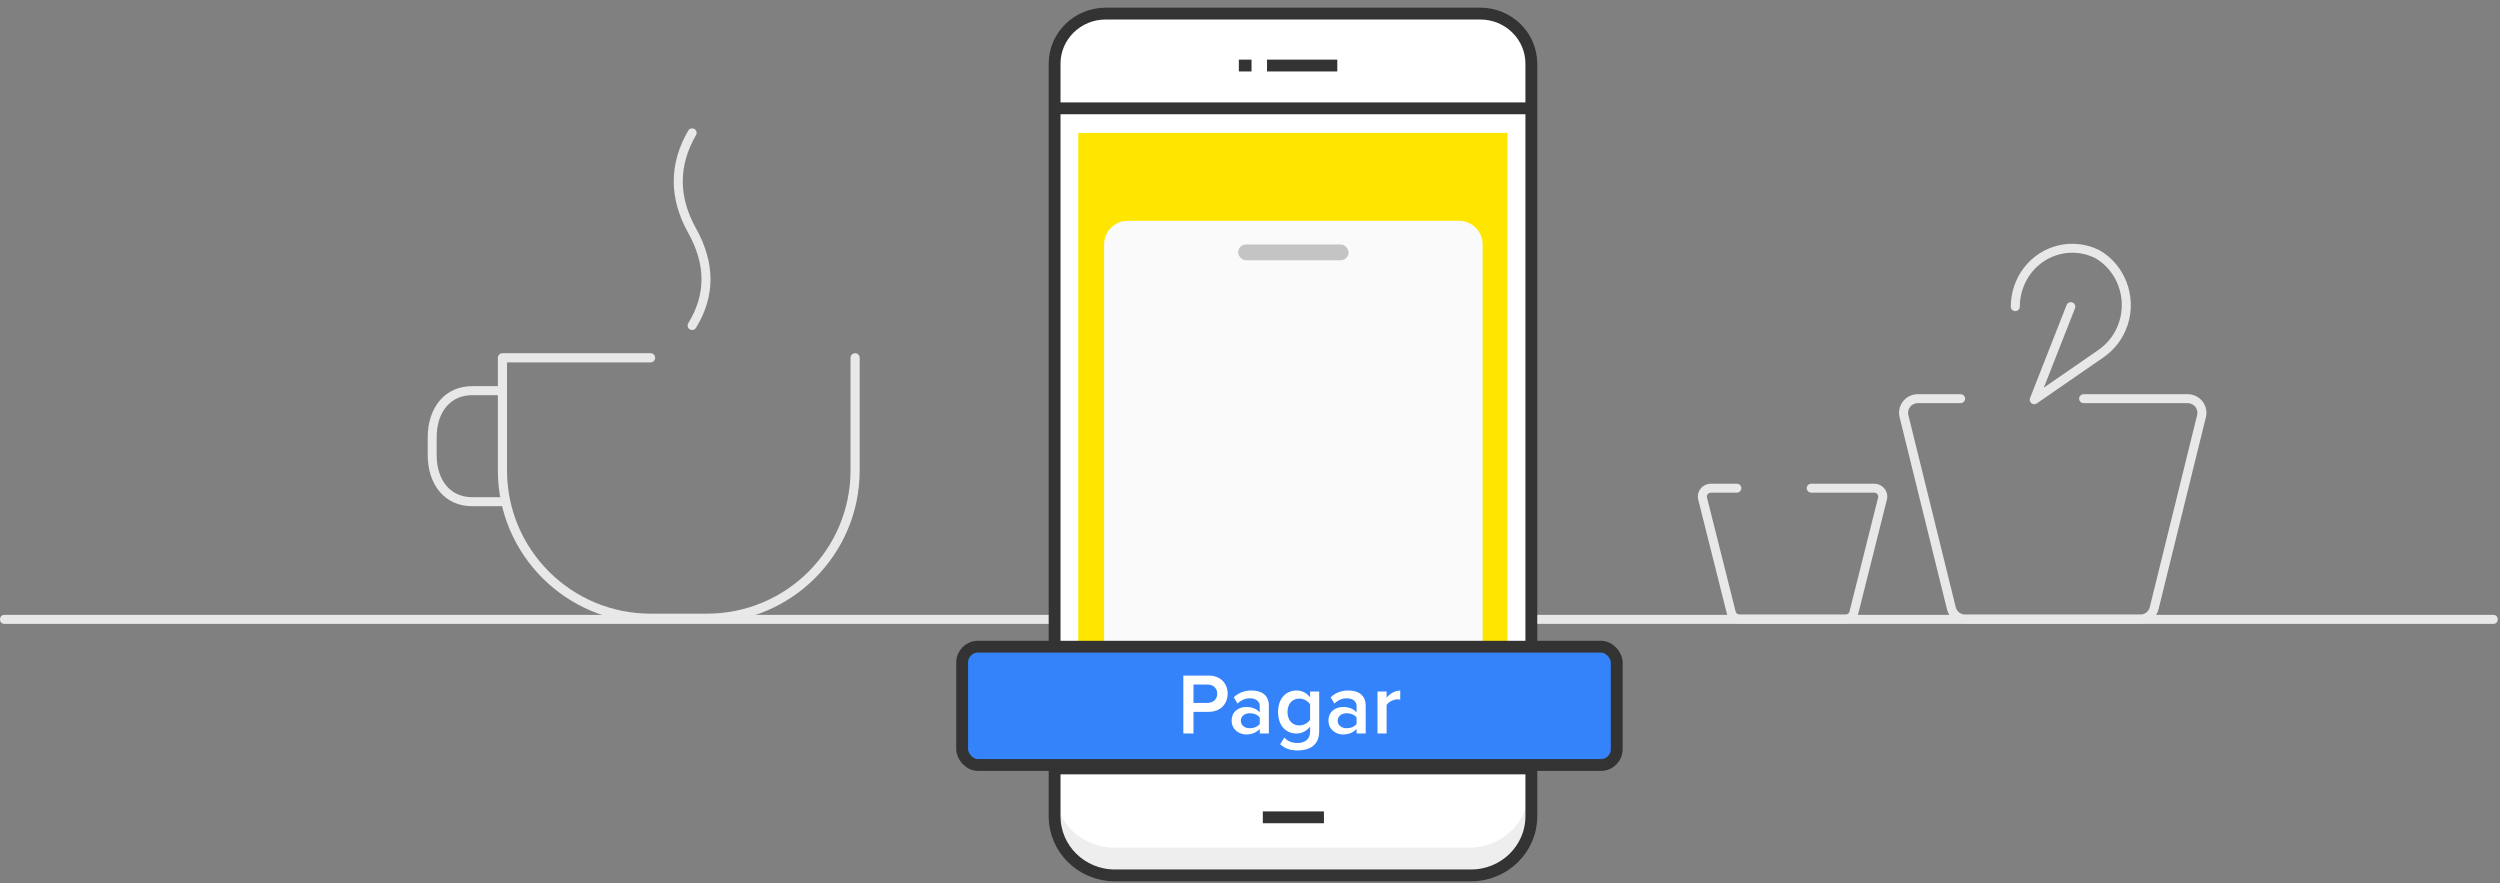 <svg width="317" height="112" viewBox="0 0 317 112" fill="none" xmlns="http://www.w3.org/2000/svg">
<rect x="0" y="0" width="317" height="112" fill="#808080" stroke="none"/>
<path d="M64.29 45.948V59.649C64.29 69.68 72.439 77.812 82.49 77.812H89.645C99.697 77.812 107.845 69.68 107.845 59.649V45.368C107.845 45.047 108.106 44.788 108.427 44.788C108.748 44.788 109.008 45.047 109.008 45.368V59.649C109.008 70.321 100.339 78.972 89.645 78.972H82.49C71.797 78.972 63.128 70.321 63.128 59.649V45.368C63.128 45.047 63.388 44.788 63.709 44.788H82.49C82.811 44.788 83.072 45.047 83.072 45.368C83.072 45.688 82.811 45.948 82.49 45.948H64.29Z" fill="#E8E8E8"/>
<path d="M87.265 16.563C87.423 16.291 87.772 16.198 88.046 16.354C88.32 16.51 88.415 16.857 88.257 17.129C86.012 21.009 86.012 24.932 88.262 28.974C90.705 33.363 90.705 37.59 88.249 41.574C88.084 41.841 87.732 41.925 87.463 41.762C87.194 41.598 87.109 41.249 87.273 40.981C89.51 37.355 89.51 33.563 87.261 29.523C84.819 25.137 84.819 20.791 87.265 16.563Z" fill="#E8E8E8"/>
<path d="M63.535 63.042C63.848 63.042 64.102 63.298 64.102 63.614C64.102 63.929 63.848 64.186 63.535 64.186H59.862C56.409 64.186 54.235 61.467 54.235 57.702V55.449C54.235 51.684 56.409 48.965 59.862 48.965L63.535 48.965C63.848 48.965 64.102 49.221 64.102 49.537C64.102 49.853 63.848 50.109 63.535 50.109H59.862C57.096 50.109 55.37 52.268 55.37 55.449V57.702C55.37 60.883 57.096 63.042 59.862 63.042H63.535Z" fill="#E8E8E8"/>
<path d="M316.174 79.103H0.544C-0.181 79.103 -0.181 77.968 0.544 77.968H316.174C316.899 77.968 316.899 79.103 316.174 79.103Z" fill="#E8E8E8"/>
<path d="M266.101 44.359C267.327 43.512 268.257 42.249 268.716 40.805C269.697 37.721 268.419 34.331 265.71 32.747C262.896 31.317 259.463 32.118 257.526 34.663C256.614 35.861 256.111 37.36 256.111 38.882C256.112 39.195 255.856 39.449 255.54 39.449C255.224 39.449 254.968 39.195 254.968 38.882C254.967 37.114 255.551 35.375 256.613 33.979C258.883 30.996 262.92 30.054 266.261 31.753C269.462 33.624 270.947 37.562 269.807 41.146C269.272 42.829 268.188 44.3 266.754 45.291L258.267 51.151C257.803 51.471 257.202 51.001 257.408 50.479L262.045 38.676C262.16 38.384 262.491 38.239 262.786 38.353C263.08 38.467 263.225 38.796 263.111 39.088L259.155 49.155L266.101 44.359Z" fill="#E8E8E8"/>
<path d="M248.602 49.983C248.918 49.983 249.174 50.237 249.174 50.55C249.174 50.864 248.918 51.118 248.602 51.118H243.174C242.797 51.118 242.44 51.291 242.207 51.586C241.974 51.882 241.89 52.268 241.98 52.633L247.987 76.993C248.122 77.54 248.615 77.925 249.181 77.925H271.395C271.961 77.925 272.454 77.54 272.589 76.993L278.596 52.633C278.686 52.268 278.602 51.882 278.369 51.586C278.135 51.291 277.779 51.118 277.401 51.118H264.205C263.889 51.118 263.633 50.864 263.633 50.55C263.633 50.237 263.889 49.983 264.205 49.983H277.401C278.131 49.983 278.819 50.316 279.269 50.886C279.719 51.456 279.88 52.2 279.707 52.903L273.7 77.263C273.44 78.318 272.488 79.06 271.395 79.06H249.181C248.088 79.06 247.136 78.318 246.876 77.263L240.869 52.903C240.696 52.2 240.857 51.456 241.306 50.886C241.756 50.316 242.445 49.983 243.174 49.983H248.602Z" fill="#E8E8E8"/>
<path d="M220.231 61.334C220.546 61.334 220.802 61.588 220.802 61.902C220.802 62.215 220.546 62.469 220.231 62.469H216.949C216.788 62.469 216.636 62.541 216.539 62.663C216.443 62.782 216.409 62.936 216.446 63.081L220.078 77.545C220.133 77.766 220.34 77.925 220.581 77.925H234.012C234.253 77.925 234.46 77.766 234.515 77.545L238.147 63.081C238.184 62.936 238.15 62.782 238.054 62.663C237.957 62.541 237.805 62.469 237.644 62.469H229.665C229.349 62.469 229.093 62.215 229.093 61.902C229.093 61.588 229.349 61.334 229.665 61.334H237.644C238.152 61.334 238.633 61.563 238.948 61.955C239.266 62.35 239.38 62.867 239.257 63.356L235.625 77.819C235.442 78.549 234.775 79.06 234.012 79.06H220.581C219.818 79.06 219.151 78.549 218.968 77.819L215.336 63.356C215.213 62.867 215.327 62.35 215.645 61.955C215.96 61.563 216.441 61.334 216.949 61.334H220.231Z" fill="#E8E8E8"/>
<path fill-rule="evenodd" clip-rule="evenodd" d="M194.226 82.07V8.068C194.226 4.565 191.327 1.724 187.753 1.724H140.248C136.674 1.724 133.775 4.565 133.775 8.068V46.89V84.183V103.504C133.775 107.644 137.199 111 141.423 111H186.577C190.801 111 194.226 107.644 194.226 103.504V92.927V82.07Z" fill="white"/>
<path d="M192.651 15.352V95.937H135.224V15.352H192.651Z" fill="#FFE600" stroke="white" stroke-width="3"/>
<path fill-rule="evenodd" clip-rule="evenodd" d="M186.239 107.494H141.374C137.177 107.494 133.775 104.237 133.775 100.219V103.725C133.775 107.743 137.177 111 141.374 111H186.239C190.436 111 193.838 107.743 193.838 103.725V100.219C193.838 104.237 190.436 107.494 186.239 107.494" fill="#EEEEEE" style="mix-blend-mode:multiply"/>
<path fill-rule="evenodd" clip-rule="evenodd" d="M194.174 82.07V8.068C194.174 4.565 191.275 1.724 187.702 1.724H140.197C136.623 1.724 133.724 4.565 133.724 8.068V46.89V84.183V103.504C133.724 107.644 137.148 111 141.372 111H186.526C190.75 111 194.174 107.644 194.174 103.504V92.927V82.07Z" stroke="#333333" stroke-width="1.5"/>
<path d="M133.775 97.437H193.838" stroke="#333333" stroke-width="1.5"/>
<path d="M193.838 13.736H133.775" stroke="#333333" stroke-width="1.5"/>
<path d="M160.658 8.311H169.568" stroke="#333333" stroke-width="1.5"/>
<path d="M157.087 8.311H158.695" stroke="#333333" stroke-width="1.5"/>
<path d="M160.125 103.637H167.875" stroke="#333333" stroke-width="1.5"/>
<path d="M140 31C140 29.343 141.343 28 143 28H185C186.657 28 188 29.343 188 31V93H140V31Z" fill="#FAFAFA"/>
<rect x="122" y="82" width="83" height="15" rx="2" fill="#3483FA"/>
<path d="M150.048 93H151.335V90.261H153.271C154.8 90.261 155.669 89.205 155.669 87.962C155.669 86.719 154.811 85.663 153.271 85.663H150.048V93ZM154.349 87.962C154.349 88.666 153.821 89.128 153.095 89.128H151.335V86.796H153.095C153.821 86.796 154.349 87.258 154.349 87.962ZM159.737 93H160.892V89.48C160.892 88.05 159.858 87.555 158.681 87.555C157.834 87.555 157.064 87.83 156.448 88.413L156.921 89.216C157.383 88.765 157.9 88.545 158.494 88.545C159.231 88.545 159.737 88.919 159.737 89.535V90.327C159.352 89.876 158.736 89.645 158.021 89.645C157.152 89.645 156.173 90.151 156.173 91.372C156.173 92.549 157.152 93.132 158.021 93.132C158.725 93.132 159.341 92.879 159.737 92.428V93ZM159.737 91.79C159.473 92.153 158.978 92.34 158.472 92.34C157.823 92.34 157.339 91.966 157.339 91.394C157.339 90.811 157.823 90.437 158.472 90.437C158.978 90.437 159.473 90.624 159.737 90.987V91.79ZM162.324 94.364C162.973 94.958 163.644 95.156 164.546 95.156C165.855 95.156 167.274 94.639 167.274 92.725V87.687H166.119V88.424C165.69 87.863 165.085 87.555 164.414 87.555C163.05 87.555 162.06 88.567 162.06 90.283C162.06 92.032 163.061 93.011 164.414 93.011C165.107 93.011 165.712 92.659 166.119 92.131V92.769C166.119 93.858 165.305 94.21 164.546 94.21C163.842 94.21 163.292 94.023 162.863 93.528L162.324 94.364ZM166.119 91.273C165.866 91.669 165.294 91.988 164.755 91.988C163.842 91.988 163.259 91.306 163.259 90.283C163.259 89.26 163.842 88.578 164.755 88.578C165.294 88.578 165.866 88.897 166.119 89.293V91.273ZM172.015 93H173.17V89.48C173.17 88.05 172.136 87.555 170.959 87.555C170.112 87.555 169.342 87.83 168.726 88.413L169.199 89.216C169.661 88.765 170.178 88.545 170.772 88.545C171.509 88.545 172.015 88.919 172.015 89.535V90.327C171.63 89.876 171.014 89.645 170.299 89.645C169.43 89.645 168.451 90.151 168.451 91.372C168.451 92.549 169.43 93.132 170.299 93.132C171.003 93.132 171.619 92.879 172.015 92.428V93ZM172.015 91.79C171.751 92.153 171.256 92.34 170.75 92.34C170.101 92.34 169.617 91.966 169.617 91.394C169.617 90.811 170.101 90.437 170.75 90.437C171.256 90.437 171.751 90.624 172.015 90.987V91.79ZM174.668 93H175.823V89.381C176.054 89.007 176.703 88.677 177.187 88.677C177.33 88.677 177.451 88.688 177.55 88.71V87.566C176.857 87.566 176.219 87.962 175.823 88.468V87.687H174.668V93Z" fill="white"/>
<rect x="122" y="82" width="83" height="15" rx="2" stroke="#333333" stroke-width="1.5"/>
<rect x="157" y="31" width="14" height="2" rx="1" fill="#C4C4C4"/>
</svg>
